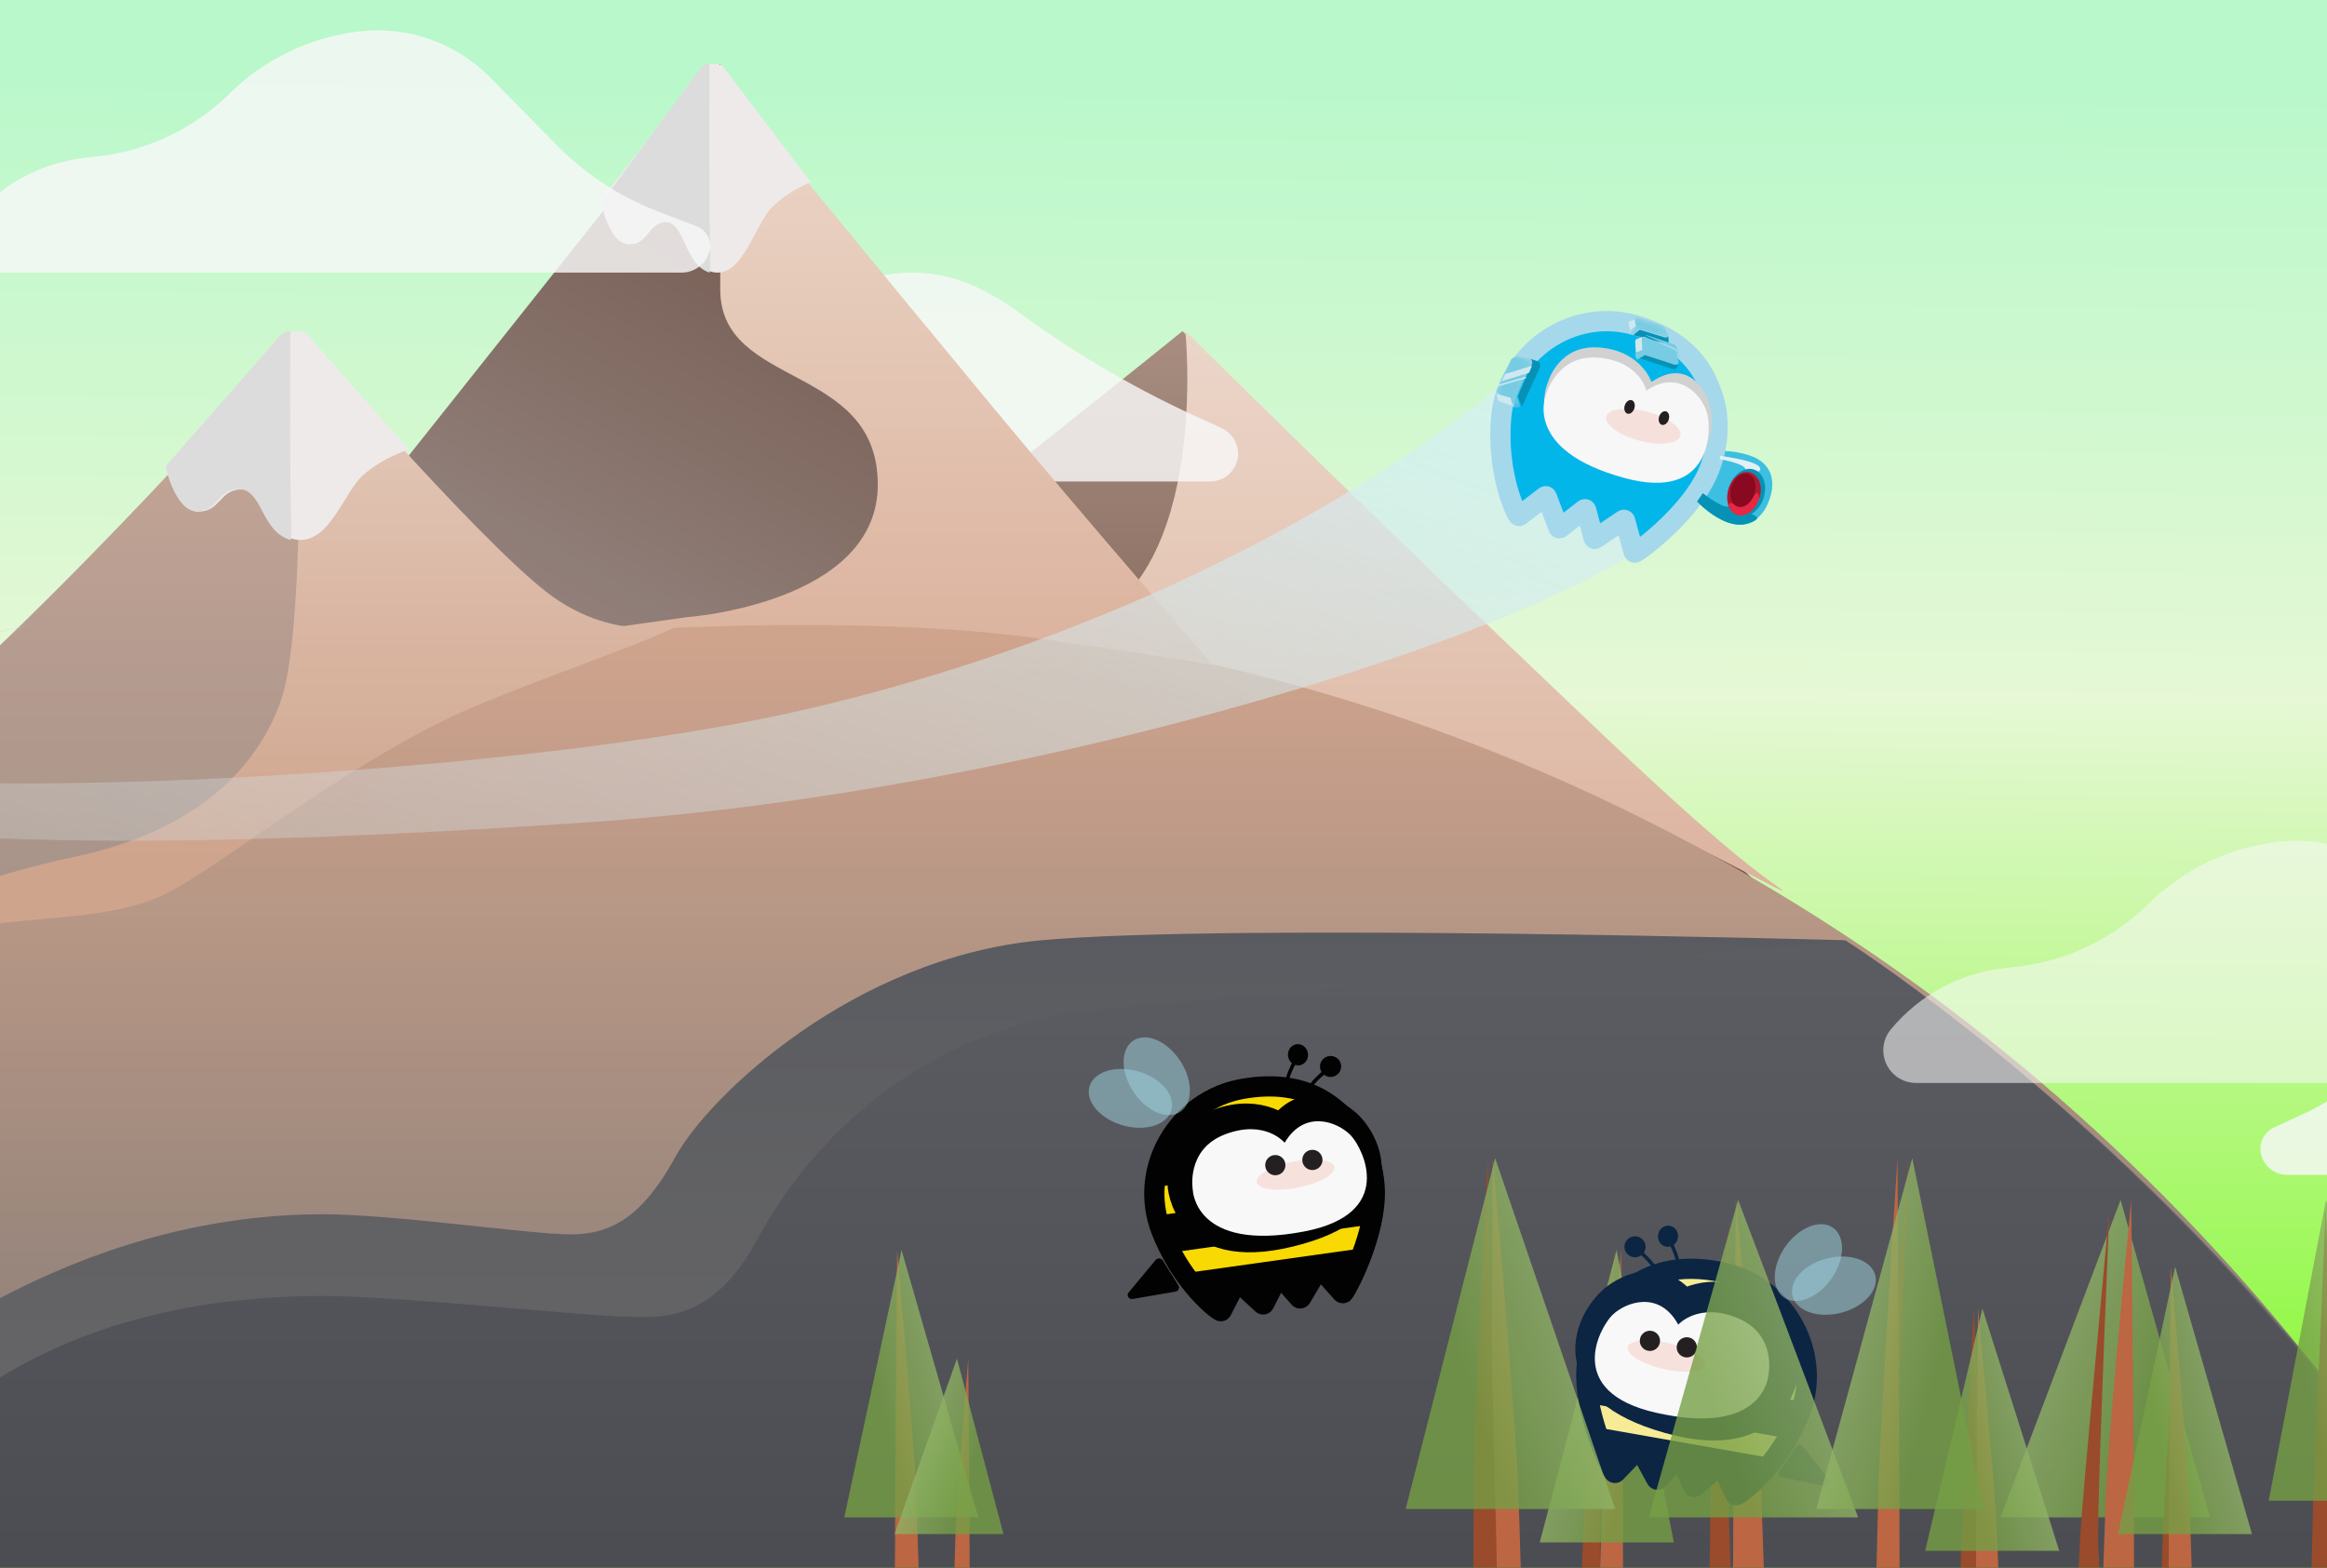<?xml version="1.0" encoding="UTF-8"?>
<svg width="230px" height="155px" viewBox="0 0 230 155" version="1.1" xmlns="http://www.w3.org/2000/svg" xmlns:xlink="http://www.w3.org/1999/xlink">
    <rect x="0" y="0" width="230" height="155" fill="#333333" stroke="none"/>
    <!-- Generator: Sketch 52.6 (67491) - http://www.bohemiancoding.com/sketch -->
    <title>Group 21 Copy</title>
    <desc>Created with Sketch.</desc>
    <defs>
        <linearGradient x1="49.647%" y1="43.695%" x2="50%" y2="9.47%" id="linearGradient-1">
            <stop stop-color="#7BFF19" offset="0%"></stop>
            <stop stop-color="#ECFFDB" offset="57.989%"></stop>
            <stop stop-color="#BDFFCF" offset="100%"></stop>
        </linearGradient>
        <polygon id="path-2" points="0 0 529.71 0 538 429 8.29 429"></polygon>
        <linearGradient x1="50%" y1="0%" x2="50%" y2="100%" id="linearGradient-4">
            <stop stop-color="#AC9083" offset="0%"></stop>
            <stop stop-color="#73574B" offset="100%"></stop>
        </linearGradient>
        <linearGradient x1="50%" y1="0%" x2="50%" y2="100%" id="linearGradient-5">
            <stop stop-color="#F2DCCF" offset="0%"></stop>
            <stop stop-color="#E1B7A1" offset="100%"></stop>
        </linearGradient>
        <linearGradient x1="50%" y1="0%" x2="50%" y2="100%" id="linearGradient-6">
            <stop stop-color="#D5A890" offset="0%"></stop>
            <stop stop-color="#737272" offset="28.891%"></stop>
            <stop stop-color="#6C8354" offset="100%"></stop>
        </linearGradient>
        <linearGradient x1="50%" y1="0%" x2="50%" y2="100%" id="linearGradient-7">
            <stop stop-color="#5B5C61" offset="0%"></stop>
            <stop stop-color="#82807C" offset="100%"></stop>
        </linearGradient>
        <linearGradient x1="50%" y1="0%" x2="50%" y2="100%" id="linearGradient-8">
            <stop stop-color="#5D5E63" offset="0%"></stop>
            <stop stop-color="#37383E" offset="100%"></stop>
        </linearGradient>
        <linearGradient x1="50%" y1="0%" x2="50%" y2="100%" id="linearGradient-9">
            <stop stop-color="#F2DDCF" offset="0%"></stop>
            <stop stop-color="#E1B7A1" offset="100%"></stop>
        </linearGradient>
        <linearGradient x1="-11.377%" y1="157.214%" x2="71.063%" y2="0%" id="linearGradient-10">
            <stop stop-color="#B1A7A7" offset="0%"></stop>
            <stop stop-color="#73574B" offset="100%"></stop>
        </linearGradient>
        <linearGradient x1="50%" y1="0%" x2="50%" y2="33.989%" id="linearGradient-11">
            <stop stop-color="#ECD3C3" offset="0%"></stop>
            <stop stop-color="#D5A890" offset="100%"></stop>
        </linearGradient>
        <linearGradient x1="50%" y1="5.044%" x2="50%" y2="100%" id="linearGradient-12">
            <stop stop-color="#CAAA9A" offset="0%"></stop>
            <stop stop-color="#737271" offset="100%"></stop>
        </linearGradient>
        <linearGradient x1="142.018%" y1="50%" x2="50%" y2="100%" id="linearGradient-13">
            <stop stop-color="#B9D295" stop-opacity="0.798" offset="0%"></stop>
            <stop stop-color="#77A245" stop-opacity="0.798" offset="100%"></stop>
        </linearGradient>
        <linearGradient x1="95.468%" y1="16.922%" x2="-1.041%" y2="86.974%" id="linearGradient-14">
            <stop stop-color="#DAF9FF" offset="0%"></stop>
            <stop stop-color="#D8D8D8" stop-opacity="0.374" offset="100%"></stop>
        </linearGradient>
        <polygon id="path-15" points="0.005 0.015 3.711 0.015 3.711 1.74 0.005 1.74 0.005 0.015"></polygon>
        <polygon id="path-17" points="3.49043313e-17 4.094 3.49043313e-17 0.014 2.165 0.014 2.165 4.094 0 4.094"></polygon>
        <polygon id="path-19" points="0 5.106 0 0.014 2.732 0.014 2.732 5.106 1.19159374e-16 5.106"></polygon>
    </defs>
    <g id="Symbols" stroke="none" stroke-width="1" fill="none" fill-rule="evenodd" opacity="0.963">
        <g id="Group-21-Copy">
            <g transform="translate(-172, -34)">
                <mask id="mask-3" fill="white">
                    <use xlink:href="#path-2"></use>
                </mask>
                <use id="Mask" fill="url(#linearGradient-1)" xlink:href="#path-2"></use>
                <g id="Group-23" mask="url(#mask-3)">
                    <g transform="translate(54.201, 37)" id="Group-21">
                        <g>
                            <path d="M187.997,58.326 C200.544,54.068 210.747,48.818 218.607,42.577 C226.467,36.336 231.824,32.055 234.679,29.733 C243.828,38.915 251.507,46.585 257.717,52.744 C263.574,58.553 275.118,69.329 292.348,85.07 L187.997,58.326 Z" id="Path-23" fill="url(#linearGradient-4)"></path>
                            <path d="M234.958,29.733 C234.958,29.733 251.322,45.909 263.961,57.952 C276.599,69.994 286.833,80.015 293.602,84.743 C297.182,87.244 276.284,74.809 255.234,67.777 C236.212,61.422 216.622,62.026 224.615,58.886 C237.451,53.843 234.958,29.733 234.958,29.733 Z" id="Path-11-Copy" fill="url(#linearGradient-5)"></path>
                            <path d="M181.637,44.6 L237.795,44.6 C238.817,44.6 239.728,43.956 240.07,42.993 L240.07,42.993 C240.387,42.1 239.933,41.117 239.047,40.78 L235.834,39.558 C232.667,38.354 229.793,36.486 227.407,34.081 L221.74,28.369 C217.281,23.874 210.472,22.679 204.749,25.387 C204.749,25.387 204.749,25.387 204.749,25.387 C203.266,26.088 201.91,26.891 200.68,27.796 L200.68,27.796 C194.838,32.093 188.546,35.743 181.914,38.68 C181.407,38.904 180.904,39.142 180.403,39.394 C180.403,39.394 180.403,39.394 180.403,39.394 L180.403,39.394 C179.046,40.075 178.499,41.727 179.18,43.084 C179.647,44.014 180.597,44.6 181.637,44.6 Z" id="Path-24-Copy" fill="#FFFFFF" opacity="0.82" transform="translate(209.529, 34.276) scale(-1, 1) translate(-209.529, -34.276) "></path>
                            <path d="M194.613,446 C302.096,446 390.711,357.506 389.227,251.907 C387.743,146.309 302.096,57.815 194.613,57.815 C87.131,57.815 0,144.713 0,251.907 C0,359.102 87.131,446 194.613,446 Z" id="Oval-3" fill="url(#linearGradient-6)"></path>
                            <path d="M12.767,182.419 C12.767,182.419 38.366,186.606 58,176.798 C77.635,166.991 97.227,140.298 101.973,136.196 C106.718,132.095 124.853,117.047 149.731,117.047 C156.739,117.047 170.209,119.038 174.206,119.038 C178.202,119.038 181.303,117.314 184.564,111.358 C187.826,105.402 202.098,91.657 220.768,89.956 C239.438,88.255 300.148,89.956 300.148,89.956 C300.148,89.956 319.508,102.177 339.233,123.7 C358.958,145.222 370.071,163.685 377.967,186.606 C378.811,189.056 381.693,197.804 383.618,206.621 C385.544,215.439 387.589,230.721 387.589,230.721 L0.828,236.215 C0.828,236.215 3.097,215.541 4.932,207.745 C6.767,199.948 12.767,182.419 12.767,182.419 Z" id="Path-5" fill="url(#linearGradient-7)"></path>
                            <path d="M13.365,183.24 C13.365,183.24 44.739,190.796 65.17,180.7 C85.601,170.604 104.344,143.946 109.083,139.816 C113.822,135.686 125.001,125.121 149.846,125.121 C156.845,125.121 176.569,127.17 179.53,127.17 C182.49,127.17 188.039,128.175 192.665,119.499 C197.291,110.822 208.136,98.47 226.781,96.757 C245.426,95.044 300.266,90.026 300.266,90.026 C300.266,90.026 319.6,102.332 339.298,124.004 C358.996,145.675 370.094,164.267 377.98,187.347 C378.823,189.814 381.701,198.622 383.624,207.501 C385.547,216.379 387.589,231.767 387.589,231.767 L1.656,232.911 C1.656,232.911 3.233,217.949 5.455,208.44 C7.677,198.931 13.365,183.24 13.365,183.24 Z" id="Path-5-Copy" fill="url(#linearGradient-8)"></path>
                            <path d="M189.375,4.956 C189.375,4.956 205.495,24.651 215.589,36.837 C225.684,49.022 237.688,62.77 237.688,62.77 C237.688,62.77 236.841,62.486 221.089,60.21 C198.873,57.001 167.293,60.21 167.293,60.21 C167.293,60.21 172.725,36.052 180.828,23.657 C188.931,11.262 189.375,4.956 189.375,4.956 Z" id="Path-11" fill="url(#linearGradient-9)"></path>
                            <path d="M188.988,3.304 L151.557,50.404 L163.596,61.119 L185.638,58.023 C185.638,58.023 204.694,56.68 204.56,44.779 C204.427,32.878 188.988,35.431 188.988,25.607 C188.988,5.232 188.988,3.304 188.988,3.304 Z" id="Path-10" fill="url(#linearGradient-10)"></path>
                            <path d="M12.423,183.356 C12.423,183.356 34.019,125.616 75.958,98.34 C94.382,86.358 97.914,80.811 109.911,69.891 C121.908,58.971 147.259,29.733 147.259,29.733 C147.259,29.733 164.512,49.802 171.745,55.475 C178.978,61.148 185.768,58.249 184.54,58.971 C182.443,60.204 170.603,64.318 164.501,66.929 C152.948,71.873 140.725,81.817 134.697,85.096 C127.807,88.843 118.02,86.813 104.62,90.765 C96.96,93.023 76.12,101.741 58.459,117.713 C52.742,122.883 49.368,124.617 35.275,142.814 C21.181,161.01 12.423,183.356 12.423,183.356 Z" id="Path-9" fill="url(#linearGradient-11)"></path>
                            <path d="M145.661,65.957 C143.202,73.466 136.38,79.353 125.293,81.68 C114.205,84.007 98.725,89.365 72.816,106.922 C57.307,117.432 47.174,128.734 39.13,138.689 C25.083,156.075 20.332,167.328 15.735,175.096 C16.44,174.592 18.311,169.006 22.454,161.095 C27.758,150.966 36.524,136.875 48.529,123.152 C69.909,98.712 96.332,79.405 103.628,73.466 C123.41,57.365 147.277,29.733 147.277,29.733 C147.277,29.733 148.12,58.447 145.661,65.957 Z" id="Path-25" fill="url(#linearGradient-12)"></path>
                            <path d="M277.441,120.585 C276.709,133.978 276.239,142.578 276.032,146.384 C275.825,150.19 275.929,153.98 276.343,157.752 L274.153,157.752 C274.081,154.117 274.166,150.328 274.407,146.384 C274.649,142.44 275.66,133.84 277.441,120.585 Z" id="Rectangle-5-Copy-13" fill="#9D4C2A"></path>
                            <path d="M288.683,118.107 C288.59,134.078 288.59,143.643 288.683,146.802 C288.776,149.961 288.894,153.611 289.035,157.752 L286.551,157.752 C286.744,153.673 286.84,150.023 286.84,146.802 C286.84,143.581 287.454,134.016 288.683,118.107 Z" id="Rectangle-5-Copy-14" fill="#9D4C2A"></path>
                            <path d="M306.427,111.5 C305.584,131.936 305.201,143.807 305.278,147.114 C305.356,150.421 305.323,154.243 305.179,158.578 L303.114,158.578 C303.405,153.995 303.616,150.174 303.747,147.114 C303.878,144.055 304.772,132.183 306.427,111.5 Z" id="Rectangle-5-Copy-15" fill="#9D4C2A"></path>
                            <path d="M313.215,126.367 L314.459,149.91 L314.709,158.578 L311.396,158.578 C311.716,155.41 311.947,152.769 312.091,150.654 C312.235,148.539 312.609,140.443 313.215,126.367 Z" id="Rectangle-5-Copy-16" fill="#9D4C2A" transform="translate(313.053, 142.472) scale(-1, 1) translate(-313.053, -142.472) "></path>
                            <path d="M276.038,120.585 C277.215,134.906 277.848,143.646 277.936,146.804 C278.024,149.963 278.135,153.612 278.269,157.752 L275.784,157.752 C275.829,153.636 275.851,149.987 275.851,146.804 C275.851,143.622 275.913,134.882 276.038,120.585 Z" id="Rectangle-5-Copy-2" fill="#C16843" transform="translate(277.027, 139.169) scale(-1, 1) translate(-277.027, -139.169) "></path>
                            <path d="M206.471,120.585 C207.648,133.952 208.28,142.109 208.369,145.056 C208.457,148.004 208.568,151.41 208.702,155.274 L206.217,155.274 C206.262,151.433 206.284,148.027 206.284,145.056 C206.284,142.086 206.346,133.929 206.471,120.585 Z" id="Rectangle-5-Copy-10" fill="#C16843"></path>
                            <path d="M212.184,131.322 C212.968,140.87 213.39,146.696 213.449,148.802 C213.508,150.907 213.582,153.34 213.671,156.1 L212.014,156.1 C212.044,153.356 212.059,150.924 212.059,148.802 C212.059,146.68 212.1,140.853 212.184,131.322 Z" id="Rectangle-5-Copy-11" fill="#C16843" transform="translate(212.843, 143.711) scale(-1, 1) translate(-212.843, -143.711) "></path>
                            <path d="M313.306,126.367 C314.483,138.778 315.116,146.353 315.204,149.09 C315.292,151.827 315.403,154.99 315.537,158.578 L313.053,158.578 C313.097,155.011 313.119,151.848 313.119,149.09 C313.119,146.332 313.182,138.757 313.306,126.367 Z" id="Rectangle-5-Copy-5" fill="#C16843"></path>
                            <path d="M289.373,115.63 C290.943,131.86 291.786,141.765 291.904,145.345 C292.022,148.924 292.17,153.06 292.348,157.752 L289.035,157.752 C289.095,153.088 289.124,148.952 289.124,145.345 C289.124,141.738 289.207,131.833 289.373,115.63 Z" id="Rectangle-5-Copy-3" fill="#C16843"></path>
                            <path d="M303.368,111.5 C304.545,129.64 305.178,140.711 305.266,144.711 C305.354,148.711 305.465,153.334 305.599,158.578 L303.114,158.578 C303.159,153.365 303.181,148.743 303.181,144.711 C303.181,140.679 303.243,129.609 303.368,111.5 Z" id="Rectangle-5-Copy-4" fill="#C16843" transform="translate(304.357, 135.039) scale(-1, 1) translate(-304.357, -135.039) "></path>
                            <polygon id="Path-26-Copy-5" fill="url(#linearGradient-13)" transform="translate(325.889, 131.322) scale(-1, 1) translate(-325.889, -131.322) " points="324.38 115.63 315.537 147.015 336.242 147.015"></polygon>
                            <polygon id="Path-26-Copy" fill="url(#linearGradient-13)" transform="translate(276.613, 135.039) scale(-1, 1) translate(-276.613, -135.039) " points="275.646 120.585 269.987 149.493 283.238 149.493"></polygon>
                            <polygon id="Path-26-Copy-9" fill="url(#linearGradient-13)" points="206.907 120.585 201.248 147.015 214.499 147.015"></polygon>
                            <polygon id="Path-26-Copy-10" fill="url(#linearGradient-13)" transform="translate(211.6, 139.994) scale(-1, 1) translate(-211.6, -139.994) " points="210.815 131.322 206.217 148.667 216.984 148.667"></polygon>
                            <polygon id="Path-26-Copy-4" fill="url(#linearGradient-13)" points="313.743 126.367 308.084 150.319 321.334 150.319"></polygon>
                            <g id="Gautam-Bee-Copy" transform="translate(289.105, 130.143) scale(-1, 1) rotate(-10) translate(-289.105, -130.143) translate(275.105, 115.643)" fill-rule="nonzero">
                                <path d="M23.259,28.758 C23.275,28.792 23.308,28.816 23.346,28.822 C23.385,28.827 23.423,28.814 23.449,28.786 C24.177,28.019 27.402,23.316 27.882,19.286 C28.269,16.033 27.158,13.168 25.951,11.67 C24.98,10.466 22.684,7.229 16.353,7.437 C9.847,7.651 4.948,13.845 6.436,20.183 C7.602,25.15 10.368,28.318 11.099,28.883 C11.129,28.906 11.168,28.913 11.205,28.902 C11.242,28.891 11.27,28.864 11.282,28.828 L13.059,26.301 C13.072,26.263 13.105,26.234 13.146,26.225 C13.186,26.217 13.229,26.23 13.257,26.26 L15.323,28.791 C15.347,28.817 15.381,28.831 15.417,28.829 C15.453,28.827 15.486,28.81 15.506,28.781 L17.235,26.289 C17.257,26.258 17.293,26.24 17.331,26.24 C17.369,26.24 17.405,26.258 17.427,26.289 L19.02,28.697 C19.041,28.728 19.075,28.747 19.113,28.748 C19.15,28.75 19.186,28.733 19.209,28.705 L21.291,26.086 C21.316,26.055 21.356,26.039 21.396,26.043 C21.436,26.047 21.472,26.071 21.489,26.107 L23.259,28.758 Z" id="Shape" stroke="#092443" stroke-width="2" fill="#FFF299"></path>
                                <polygon id="Rectangle-path" fill="#092443" points="6.168 18.669 27.343 18.669 27.343 22.484 6.168 22.484"></polygon>
                                <polygon id="Shape" fill="#092443" points="27.343 15.859 6.168 15.859 7.762 11.844 23.854 11.863"></polygon>
                                <path d="M19.627,12.72 C19.627,12.72 17.702,10.112 13.603,11.04 C9.503,11.967 9.679,15.898 9.679,15.898 C9.679,15.898 8.808,23.009 19.896,21.46 C29.623,20.104 26.791,14.046 25.676,12.72 C24.541,11.369 22.052,9.658 19.627,12.72 Z" id="Shape" stroke="#092443" stroke-width="5" fill="#FFDF00"></path>
                                <path d="M19.725,13.294 C19.725,13.294 18.158,10.716 14.033,11.644 C9.908,12.571 10.082,16.677 10.082,16.677 C10.082,16.677 9.418,22.77 20.361,22.252 C29.703,21.809 27.316,14.94 26.321,13.515 C25.267,12.006 22.165,10.226 19.725,13.294 Z" id="Shape" fill="#FFFFFF"></path>
                                <ellipse id="Oval" fill="#FEE7E2" transform="translate(20.353, 16.562) rotate(-3.14) translate(-20.353, -16.562) " cx="20.353" cy="16.562" rx="3.906" ry="1.305"></ellipse>
                                <ellipse id="Oval" fill="#231F20" cx="18.503" cy="15.357" rx="1" ry="1"></ellipse>
                                <ellipse id="Oval" fill="#231F20" cx="22.204" cy="15.357" rx="1" ry="1"></ellipse>
                                <polygon id="Shape" fill="#092443" points="24.149 28.305 22.358 28.305 21.123 26.29 19.834 28.305 18.123 28.305 17.1 26.264 16.112 28.305 14.225 28.305 12.954 26.29 11.949 28.305 9.767 28.305 7.607 24.692 26.11 24.692"></polygon>
                                <path d="M2.392,25.805 L5.484,22.997 C5.585,22.905 5.728,22.867 5.865,22.893 C6.002,22.92 6.117,23.009 6.172,23.131 L7.368,25.802 C7.423,25.925 7.409,26.065 7.333,26.177 C7.256,26.289 7.126,26.358 6.985,26.361 L2.697,26.498 C2.522,26.502 2.362,26.403 2.294,26.25 C2.227,26.097 2.266,25.921 2.392,25.805 Z" id="Shape" fill="#092443"></path>
                                <ellipse id="Oval" fill="#A4DDEB" opacity="0.49" transform="translate(8.121, 5.019) rotate(-25.2) translate(-8.121, -5.019) " cx="8.121" cy="5.019" rx="2.775" ry="4.216"></ellipse>
                                <ellipse id="Oval" fill="#A4DDEB" opacity="0.49" transform="translate(5.243, 6.825) rotate(-65.98) translate(-5.243, -6.825) " cx="5.243" cy="6.825" rx="2.775" ry="4.216"></ellipse>
                                <path d="M23.218,4.69 C23.261,4.965 23.2,5.246 23.048,5.473 C22.895,5.7 22.664,5.854 22.404,5.9 C22.215,5.936 22.02,5.908 21.847,5.818 C21.791,5.79 21.117,6.795 20.781,7.747 C20.713,7.939 20.55,7.747 20.559,7.663 C20.666,6.709 21.56,5.631 21.522,5.587 C21.229,5.26 21.166,4.772 21.365,4.374 C21.563,3.976 21.979,3.756 22.399,3.828 C22.818,3.899 23.148,4.246 23.219,4.69 L23.218,4.69 Z" id="Shape" fill="#092443"></path>
                                <path d="M26.296,6.657 C26.242,6.927 26.083,7.166 25.852,7.319 C25.622,7.473 25.339,7.529 25.066,7.476 C24.866,7.44 24.683,7.341 24.544,7.194 C24.498,7.147 23.48,7.828 22.813,8.582 C22.678,8.734 22.585,8.497 22.623,8.424 C23.064,7.581 24.326,6.915 24.303,6.86 C24.128,6.45 24.237,5.976 24.573,5.681 C24.91,5.386 25.399,5.336 25.788,5.557 C26.178,5.778 26.382,6.221 26.296,6.657 Z" id="Shape" fill="#092443"></path>
                            </g>
                            <polygon id="Path-26-Copy-2" fill="url(#linearGradient-13)" points="289.596 115.63 280.754 147.015 301.458 147.015"></polygon>
                            <polygon id="Path-26-Copy-3" fill="url(#linearGradient-13)" transform="translate(305.599, 128.844) scale(-1, 1) translate(-305.599, -128.844) " points="304.391 111.5 297.317 146.189 313.881 146.189"></polygon>
                            <path d="M265.356,111.5 C266.926,129.64 267.769,140.711 267.887,144.711 C268.004,148.711 268.152,153.334 268.331,158.578 L265.018,158.578 C265.077,153.365 265.107,148.743 265.107,144.711 C265.107,140.679 265.19,129.609 265.356,111.5 Z" id="Rectangle-5-Copy" fill="#C16843"></path>
                            <path d="M264.879,111.5 C265.22,129.478 265.45,140.492 265.572,144.542 C265.693,148.591 265.784,153.27 265.846,158.578 L263.362,158.578 C263.423,153.301 263.453,148.622 263.453,144.542 C263.453,140.461 263.929,129.447 264.879,111.5 Z" id="Rectangle-5-Copy-12" fill="#9D4C2A"></path>
                            <polygon id="Path-26" fill="url(#linearGradient-13)" points="265.579 111.5 256.736 146.189 277.441 146.189"></polygon>
                            <path d="M134.165,43.12 C134.165,43.12 135.156,47.582 137.392,47.582 C139.628,47.582 139.469,45.385 141.689,45.385 C144.444,45.385 144.404,50.381 147.476,50.381 C150.506,50.381 151.802,45.635 153.724,43.937 C155.647,42.239 158.183,41.445 158.183,41.445 L148.044,29.931 C148.044,29.931 146.751,29.292 145.833,30.313 C144.915,31.334 134.165,43.12 134.165,43.12 Z" id="Path-25-Copy-2" fill="#F6F1F1"></path>
                            <path d="M177.231,16.69 C177.231,16.69 178.085,21.152 180.013,21.152 C181.94,21.152 181.803,18.955 183.717,18.955 C186.092,18.955 186.057,23.952 188.706,23.952 C191.317,23.952 192.435,19.205 194.092,17.507 C195.749,15.809 197.935,15.016 197.935,15.016 L189.195,3.501 C189.195,3.501 188.08,2.862 187.289,3.883 C186.498,4.904 177.231,16.69 177.231,16.69 Z" id="Path-25-Copy-3" fill="#F6F1F1"></path>
                            <path d="M134.165,43.098 C134.165,43.098 135.116,47.554 137.263,47.554 C139.41,47.554 139.257,45.36 141.388,45.36 C143.796,45.36 143.515,49.5 146.499,50.38 C146.689,50.458 146.519,47.343 146.499,43.51 C146.469,37.503 146.499,29.733 146.499,29.733 C146.499,29.733 146.301,29.746 146.101,29.802 C145.902,29.859 145.642,29.992 145.181,30.526 C144.3,31.546 134.165,43.098 134.165,43.098 Z" id="Path-25-Copy-4" fill="#E2E2E2"></path>
                            <path d="M177.231,17.08 C177.231,17.08 178.025,21.125 179.891,21.125 C181.757,21.125 181.624,18.93 183.476,18.93 C185.57,18.93 185.325,23.071 187.92,23.95 C188.085,24.029 187.937,20.913 187.92,17.08 C187.893,11.073 187.92,3.304 187.92,3.304 C187.92,3.304 187.747,3.317 187.574,3.373 C187.401,3.429 187.175,3.562 186.774,4.096 C186.008,5.116 177.231,17.08 177.231,17.08 Z" id="Path-25-Copy-5" fill="#E2E2E2"></path>
                            <path d="M117.521,23.952 L185.159,23.952 C186.382,23.952 187.472,23.18 187.878,22.026 L187.878,22.026 C188.255,20.954 187.711,19.777 186.65,19.37 L182.843,17.911 C179.079,16.468 175.667,14.234 172.839,11.36 L166.237,4.652 C162.887,1.248 158.16,-0.432 153.413,0.095 L153.413,0.095 C148.543,0.636 143.996,2.798 140.503,6.235 L140.469,6.268 C136.953,9.727 132.379,11.906 127.478,12.458 L126.233,12.599 C121.855,13.092 117.839,15.265 115.03,18.66 L115.03,18.66 C113.893,20.035 114.085,22.072 115.461,23.21 C116.04,23.69 116.769,23.952 117.521,23.952 Z" id="Path-24" fill="#FFFFFF" opacity="0.82"></path>
                            <path d="M307.175,104.067 L374.812,104.067 C376.035,104.067 377.125,103.295 377.531,102.141 L377.531,102.141 C377.909,101.069 377.364,99.891 376.303,99.485 L372.497,98.026 C368.732,96.582 365.321,94.349 362.493,91.475 L355.891,84.767 C352.54,81.363 347.814,79.683 343.067,80.21 L343.067,80.21 C338.197,80.751 333.649,82.913 330.156,86.349 L330.122,86.383 C326.607,89.841 322.033,92.021 317.132,92.573 L315.886,92.714 C311.508,93.207 307.492,95.38 304.684,98.775 L304.684,98.775 C303.546,100.15 303.739,102.187 305.114,103.325 C305.694,103.804 306.422,104.067 307.175,104.067 Z" id="Path-24-Copy-2" fill="#FFFFFF" opacity="0.558"></path>
                            <path d="M344.589,113.156 L399.806,113.156 C400.995,113.156 402.042,112.372 402.376,111.231 L402.376,111.231 C402.699,110.124 402.164,108.948 401.117,108.465 L398.189,107.115 C395.064,105.674 392.307,103.541 390.127,100.877 L383.964,93.346 C381.482,90.312 377.605,88.781 373.72,89.3 L373.72,89.3 C369.697,89.837 366.017,91.851 363.398,94.951 L362.679,95.801 C359.954,99.026 356.129,101.124 351.945,101.691 L351.81,101.71 C347.757,102.259 344.124,104.494 341.806,107.864 L341.806,107.864 C340.749,109.401 341.138,111.504 342.675,112.561 C343.238,112.949 343.905,113.156 344.589,113.156 Z" id="Path-24-Copy-3" fill="#FFFFFF" opacity="0.82" transform="translate(371.84, 101.178) scale(-1, 1) translate(-371.84, -101.178) "></path>
                            <path d="M267.435,34.008 C259.126,41.282 234.468,58.61 197.184,67.191 C159.9,75.772 73.623,77.905 94.241,67.191 C96.823,65.85 100.604,64.766 103.347,63.776 C109.279,61.635 115.104,59.988 120.821,58.835 C102.1,61.93 90.93,65.371 87.309,69.16 C81.878,74.843 92.572,84.069 176.291,78.271 C225.485,74.864 281.185,55.873 284.805,46.632 C285.955,43.697 275.744,26.735 267.435,34.008 Z" id="Path-40" fill="url(#linearGradient-14)" opacity="0.74"></path>
                            <g id="Page-1-Copy" transform="translate(279.409, 40.392) rotate(18) translate(-279.409, -40.392) translate(264.909, 28.892)">
                                <path d="M25.828,16.526 C24.423,16.526 22.358,15.798 21.605,14.919 C21.127,14.361 20.846,13.68 20.846,12.945 C20.846,11.865 21.454,10.901 22.402,10.273 C23.115,9.801 24.727,9.557 25.712,9.557 C28.01,9.557 28.986,11.053 28.986,12.945 C28.986,14.838 28.125,16.526 25.828,16.526 Z" id="Fill-1" fill="#3CC4E6"></path>
                                <path d="M17.809,22.15 C17.844,22.223 17.941,22.238 17.996,22.179 C18.712,21.411 21.885,16.703 22.357,12.668 C22.739,9.411 21.646,6.543 20.458,5.044 C19.502,3.838 17.242,0.597 11.013,0.806 C4.612,1.021 -0.207,7.22 1.256,13.566 C2.403,18.538 5.126,21.709 5.845,22.275 C5.908,22.325 6,22.296 6.025,22.22 L7.774,19.691 C7.801,19.607 7.909,19.584 7.969,19.65 L10.002,22.184 C10.051,22.238 10.137,22.233 10.18,22.174 L11.881,19.679 C11.928,19.614 12.025,19.616 12.07,19.683 L13.637,22.094 C13.68,22.159 13.775,22.163 13.823,22.101 L15.871,19.48 C15.924,19.413 16.029,19.424 16.066,19.5 L17.809,22.15 Z" id="Fill-3" fill="#00BBF1"></path>
                                <path d="M17.809,22.15 C17.844,22.223 17.941,22.238 17.996,22.179 C18.712,21.411 21.885,16.703 22.357,12.668 C22.739,9.411 21.646,6.543 20.458,5.044 C19.502,3.838 17.242,0.597 11.013,0.806 C4.612,1.021 -0.207,7.22 1.256,13.566 C2.403,18.538 5.126,21.709 5.845,22.275 C5.908,22.325 6,22.296 6.025,22.22 L7.774,19.691 C7.801,19.607 7.909,19.584 7.969,19.65 L10.002,22.184 C10.051,22.238 10.137,22.233 10.18,22.174 L11.881,19.679 C11.928,19.614 12.025,19.616 12.07,19.683 L13.637,22.094 C13.68,22.159 13.775,22.163 13.823,22.101 L15.871,19.48 C15.924,19.413 16.029,19.424 16.066,19.5 L17.809,22.15 Z" id="Stroke-5" stroke="#A9DEF2" stroke-width="2"></path>
                                <path d="M14.303,5.647 C14.303,5.647 12.423,3.061 8.417,3.981 C4.41,4.9 4.582,8.8 4.582,8.8 C4.582,8.8 3.731,15.85 14.566,14.317 C24.071,12.972 21.304,6.962 20.215,5.647 C19.106,4.308 16.673,2.61 14.303,5.647" id="Fill-7" fill="#D7D7D7"></path>
                                <path d="M14.084,6.616 C14.084,6.616 12.572,4.057 8.588,4.979 C4.604,5.9 4.772,9.97 4.772,9.97 C4.772,9.97 4.131,16.013 14.699,15.499 C23.72,15.061 21.415,8.245 20.455,6.834 C19.436,5.338 16.44,3.572 14.084,6.616" id="Fill-9" fill="#FEFEFE"></path>
                                <path d="M18.662,9.837 C18.619,9.022 16.896,8.458 14.813,8.578 C12.73,8.698 11.076,9.457 11.119,10.272 C11.162,11.088 12.885,11.652 14.968,11.532 C17.05,11.412 18.704,10.653 18.662,9.837" id="Fill-11" fill="#FCE6E1"></path>
                                <path d="M13.5,8.661 C13.5,9.046 13.278,9.358 13.004,9.358 C12.73,9.358 12.508,9.046 12.508,8.661 C12.508,8.276 12.73,7.964 13.004,7.964 C13.278,7.964 13.5,8.276 13.5,8.661" id="Fill-13" fill="#231F20"></path>
                                <path d="M17.074,8.661 C17.074,9.046 16.852,9.358 16.578,9.358 C16.304,9.358 16.081,9.046 16.081,8.661 C16.081,8.276 16.304,7.964 16.578,7.964 C16.852,7.964 17.074,8.276 17.074,8.661" id="Fill-15" fill="#231F20"></path>
                                <path d="M14.457,0.796 C14.469,0.923 14.354,1.037 14.202,1.05 L11.597,1.094 C11.577,1.096 11.171,1.784 11.154,1.78 C11.141,1.777 11.13,1.773 11.118,1.769 C11.165,1.786 11.216,1.795 11.27,1.791 L14.389,1.608 C14.569,1.592 14.705,1.457 14.691,1.307 L14.457,0.796 Z" id="Fill-17" fill="#0495BB"></path>
                                <path d="M11.317,1.195 L10.864,0.423 C10.856,0.333 10.908,0.249 10.992,0.199 L10.986,0.199 L10.59,0.455 C10.436,0.57 10.31,0.631 10.325,0.79 L10.811,1.593 C10.828,1.567 11.323,1.206 11.317,1.195" id="Fill-19" fill="#D5EEF6"></path>
                                <path d="M10.806,1.523 L10.723,1.394 C10.723,1.394 10.721,1.396 10.721,1.396 C10.812,1.543 10.914,1.728 11.118,1.792 C10.977,1.742 10.864,1.633 10.806,1.523" id="Fill-21" fill="#79D0E8"></path>
                                <g id="Group-25" transform="translate(10.721, 0)">
                                    <mask id="mask-16" fill="white">
                                        <use xlink:href="#path-15"></use>
                                    </mask>
                                    <g id="Clip-24"></g>
                                    <path d="M0.805,1.029 L3.452,0.983 C3.606,0.969 3.722,0.851 3.71,0.72 L3.282,0.273 C3.136,0.128 3.031,-0 2.849,0.016 L0.181,0.029 C0.1,0.077 0.049,0.159 0.057,0.248 L0.424,0.846 C0.43,0.856 0.021,1.366 0.005,1.392 L0.071,1.502 C0.117,1.594 0.207,1.686 0.319,1.729 C0.331,1.733 0.342,1.737 0.355,1.74 C0.372,1.744 0.785,1.031 0.805,1.029" id="Fill-23" fill="#79D0E8" mask="url(#mask-16)"></path>
                                </g>
                                <path d="M16.153,2.788 C16.153,2.965 16.005,3.109 15.824,3.109 L12.735,3.112 C12.712,3.112 12.172,3.761 12.152,3.754 C12.137,3.749 12.124,3.741 12.111,3.734 C12.164,3.764 12.223,3.783 12.287,3.783 L15.891,3.783 C16.105,3.783 16.28,3.611 16.28,3.402 L16.153,2.788 Z" id="Fill-26" fill="#0495BB"></path>
                                <path d="M12.508,2.926 L12.112,1.87 C12.112,1.751 12.176,1.649 12.268,1.593 L12.262,1.593 L11.824,1.881 C11.652,2.013 11.515,2.077 11.515,2.285 L11.942,3.385 C11.962,3.353 12.513,2.94 12.508,2.926" id="Fill-28" fill="#D5EEF6"></path>
                                <path d="M11.992,3.511 L11.915,3.385 C11.914,3.385 11.912,3.387 11.912,3.387 C11.997,3.53 12.09,3.708 12.309,3.783 C12.158,3.726 12.045,3.616 11.992,3.511" id="Fill-30" fill="#79D0E8"></path>
                                <path d="M15.838,2.136 L16.28,2.788 L15.712,1.737 C15.614,1.558 15.407,1.414 15.228,1.414 L12.468,1.394 C12.41,1.394 12.356,1.41 12.309,1.437 L15.454,1.753 C15.665,1.753 15.838,1.926 15.838,2.136" id="Fill-32" fill="#79D0E8"></path>
                                <path d="M12.863,3.319 L15.952,3.316 C16.132,3.316 16.28,3.166 16.28,2.983 L15.832,2.312 C15.832,2.096 15.658,1.918 15.444,1.918 L12.263,1.593 C12.163,1.65 12.095,1.757 12.095,1.881 L12.497,2.888 C12.503,2.903 11.934,3.424 11.912,3.457 L11.976,3.617 C12.02,3.75 12.114,3.889 12.239,3.961 C12.253,3.968 12.265,3.977 12.28,3.982 C12.3,3.989 12.84,3.319 12.863,3.319" id="Fill-34" fill="#79D0E8"></path>
                                <path d="M2.21,7.168 C2.433,7.212 2.548,7.511 2.502,7.722 L2.184,11.061 C2.178,11.087 2.854,11.882 2.84,11.903 C2.83,11.919 2.816,11.932 2.804,11.946 C2.856,11.891 2.895,11.827 2.911,11.752 L3.365,7.722 C3.42,7.472 3.249,7.224 2.986,7.172 L2.21,7.168 Z" id="Fill-36" fill="#0495BB"></path>
                                <path d="M1.761,11.367 L0.306,11.399 C0.156,11.371 0.044,11.272 0,11.15 L0.2,11.652 C0.319,11.887 0.361,12.064 0.624,12.114 L2.184,12.146 C2.149,12.114 1.781,11.364 1.761,11.367" id="Fill-38" fill="#D5EEF6"></path>
                                <path d="M2.364,12.315 L2.184,12.342 C2.185,12.343 2.186,12.345 2.186,12.345 C2.389,12.316 2.641,12.289 2.78,12.146 C2.677,12.243 2.512,12.3 2.364,12.315" id="Fill-40" fill="#79D0E8"></path>
                                <g id="Group-44" transform="translate(0, 7.168)">
                                    <mask id="mask-18" fill="white">
                                        <use xlink:href="#path-17"></use>
                                    </mask>
                                    <g id="Clip-43"></g>
                                    <path d="M1.286,0.19 L2.165,0.014 L0.915,0.193 C0.68,0.268 0.458,0.482 0.414,0.699 L-1.77631909e-05,4.094 L0.739,0.559 C0.791,0.303 1.037,0.137 1.286,0.19" id="Fill-42" fill="#79D0E8" mask="url(#mask-18)"></path>
                                </g>
                                <g id="Group-47" transform="translate(0, 7.168)">
                                    <mask id="mask-20" fill="white">
                                        <use xlink:href="#path-19"></use>
                                    </mask>
                                    <g id="Clip-46"></g>
                                    <path d="M2.119,3.947 L2.415,0.483 C2.459,0.269 2.324,0.058 2.116,0.014 L1.273,0.188 C1.027,0.135 0.783,0.298 0.731,0.551 L-1.75837647e-05,4.035 C0.041,4.166 0.147,4.273 0.287,4.303 L1.54,4.275 C1.559,4.271 2.014,5.072 2.047,5.106 L2.244,5.069 C2.406,5.049 2.586,4.972 2.699,4.842 C2.71,4.827 2.722,4.814 2.732,4.798 C2.745,4.777 2.113,3.974 2.119,3.947" id="Fill-45" fill="#79D0E8" mask="url(#mask-20)"></path>
                                </g>
                                <polygon id="Fill-48" fill="#D5EEF6" points="2.581 7.765 0.298 9.369 0.199 10.154 2.513 8.516"></polygon>
                                <polygon id="Fill-50" fill="#D5EEF6" points="2.382 8.96 0.024 10.563 0 10.752 2.366 9.152"></polygon>
                                <path d="M27.121,10.788 C27.121,10.788 28.117,9.587 23.03,10.492 L23.062,10.82 C23.062,10.82 26.018,10.384 25.815,11.15 L27.121,10.788 Z" id="Fill-52" fill="#E9F6FB"></path>
                                <path d="M27.78,15.013 C27.78,15.013 28.698,14.998 28.283,15.492 C27.048,16.958 24.91,16.776 22.236,15.507 L22.525,14.535 C22.525,14.535 25.457,15.611 25.409,14.788 L27.78,15.013 Z" id="Fill-54" fill="#0495BB"></path>
                                <path d="M28.391,13.141 C28.391,11.822 27.591,10.752 26.604,10.752 C25.617,10.752 24.817,11.822 24.817,13.141 C24.817,14.461 25.617,15.53 26.604,15.53 C27.591,15.53 28.391,14.461 28.391,13.141" id="Fill-56" fill="#0495BB"></path>
                                <path d="M27.994,13.34 C27.994,12.131 27.283,11.15 26.405,11.15 C25.528,11.15 24.817,12.131 24.817,13.34 C24.817,14.55 25.528,15.53 26.405,15.53 C27.283,15.53 27.994,14.55 27.994,13.34" id="Fill-58" fill="#ED2643"></path>
                                <path d="M27.994,13.295 C27.994,12.154 27.339,11.15 26.325,11.15 C25.507,11.15 24.817,12.129 24.817,13.27 C24.817,13.896 25.017,14.457 25.332,14.836 C25.591,15.148 25.132,14.608 25.501,14.608 C26.261,14.608 27.137,14.116 27.46,13.134 C27.709,12.382 27.994,13.377 27.994,13.295" id="Fill-60" fill="#B0172F"></path>
                                <path d="M27.398,13.042 C27.398,12.107 26.865,11.349 26.207,11.349 C25.549,11.349 25.016,12.107 25.016,13.042 C25.016,13.976 25.549,14.734 26.207,14.734 C26.865,14.734 27.398,13.976 27.398,13.042" id="Fill-62" fill="#8B071F"></path>
                            </g>
                            <g id="Gautam-Bee" transform="translate(239.273, 111.97) rotate(-8) translate(-239.273, -111.97) translate(225.273, 97.47)" fill-rule="nonzero">
                                <path d="M23.259,28.758 C23.275,28.792 23.308,28.816 23.346,28.822 C23.385,28.827 23.423,28.814 23.449,28.786 C24.177,28.019 27.402,23.316 27.882,19.286 C28.269,16.033 27.158,13.168 25.951,11.67 C24.98,10.466 22.684,7.229 16.353,7.437 C9.847,7.651 4.948,13.845 6.436,20.183 C7.602,25.15 10.368,28.318 11.099,28.883 C11.129,28.906 11.168,28.913 11.205,28.902 C11.242,28.891 11.27,28.864 11.282,28.828 L13.059,26.301 C13.072,26.263 13.105,26.234 13.146,26.225 C13.186,26.217 13.229,26.23 13.257,26.26 L15.323,28.791 C15.347,28.817 15.381,28.831 15.417,28.829 C15.453,28.827 15.486,28.81 15.506,28.781 L17.235,26.289 C17.257,26.258 17.293,26.24 17.331,26.24 C17.369,26.24 17.405,26.258 17.427,26.289 L19.02,28.697 C19.041,28.728 19.075,28.747 19.113,28.748 C19.15,28.75 19.186,28.733 19.209,28.705 L21.291,26.086 C21.316,26.055 21.356,26.039 21.396,26.043 C21.436,26.047 21.472,26.071 21.489,26.107 L23.259,28.758 Z" id="Shape" stroke="#000000" stroke-width="2" fill="#FFDF00"></path>
                                <polygon id="Rectangle-path" fill="#000000" points="6.168 18.669 27.343 18.669 27.343 22.484 6.168 22.484"></polygon>
                                <polygon id="Shape" fill="#000000" points="27.343 15.859 6.168 15.859 7.762 11.844 23.854 11.863"></polygon>
                                <path d="M19.627,12.72 C19.627,12.72 17.702,10.112 13.603,11.04 C9.503,11.967 9.679,15.898 9.679,15.898 C9.679,15.898 8.808,23.009 19.896,21.46 C29.623,20.104 26.791,14.046 25.676,12.72 C24.541,11.369 22.052,9.658 19.627,12.72 Z" id="Shape" stroke="#000000" stroke-width="4" fill="#FFDF00"></path>
                                <path d="M19.725,13.294 C19.725,13.294 18.158,10.716 14.033,11.644 C9.908,12.571 10.082,16.677 10.082,16.677 C10.082,16.677 9.418,22.77 20.361,22.252 C29.703,21.809 27.316,14.94 26.321,13.515 C25.267,12.006 22.165,10.226 19.725,13.294 Z" id="Shape" fill="#FFFFFF"></path>
                                <ellipse id="Oval" fill="#FEE7E2" transform="translate(20.353, 16.562) rotate(-3.14) translate(-20.353, -16.562) " cx="20.353" cy="16.562" rx="3.906" ry="1.305"></ellipse>
                                <ellipse id="Oval" fill="#231F20" cx="18.503" cy="15.357" rx="1" ry="1"></ellipse>
                                <ellipse id="Oval" fill="#231F20" cx="22.204" cy="15.357" rx="1" ry="1"></ellipse>
                                <polygon id="Shape" fill="#000000" points="24.149 28.305 22.358 28.305 21.123 26.29 19.834 28.305 18.123 28.305 17.1 26.264 16.112 28.305 14.225 28.305 12.954 26.29 11.949 28.305 9.767 28.305 7.607 24.692 26.11 24.692"></polygon>
                                <path d="M2.392,25.805 L5.484,22.997 C5.585,22.905 5.728,22.867 5.865,22.893 C6.002,22.92 6.117,23.009 6.172,23.131 L7.368,25.802 C7.423,25.925 7.409,26.065 7.333,26.177 C7.256,26.289 7.126,26.358 6.985,26.361 L2.697,26.498 C2.522,26.502 2.362,26.403 2.294,26.25 C2.227,26.097 2.266,25.921 2.392,25.805 Z" id="Shape" fill="#000000"></path>
                                <ellipse id="Oval" fill="#A4DDEB" opacity="0.49" transform="translate(8.121, 5.019) rotate(-25.2) translate(-8.121, -5.019) " cx="8.121" cy="5.019" rx="2.775" ry="4.216"></ellipse>
                                <ellipse id="Oval" fill="#A4DDEB" opacity="0.49" transform="translate(5.243, 6.825) rotate(-65.98) translate(-5.243, -6.825) " cx="5.243" cy="6.825" rx="2.775" ry="4.216"></ellipse>
                                <path d="M23.218,4.69 C23.261,4.965 23.2,5.246 23.048,5.473 C22.895,5.7 22.664,5.854 22.404,5.9 C22.215,5.936 22.02,5.908 21.847,5.818 C21.791,5.79 21.117,6.795 20.781,7.747 C20.713,7.939 20.55,7.747 20.559,7.663 C20.666,6.709 21.56,5.631 21.522,5.587 C21.229,5.26 21.166,4.772 21.365,4.374 C21.563,3.976 21.979,3.756 22.399,3.828 C22.818,3.899 23.148,4.246 23.219,4.69 L23.218,4.69 Z" id="Shape" fill="#000000"></path>
                                <path d="M26.296,6.657 C26.242,6.927 26.083,7.166 25.852,7.319 C25.622,7.473 25.339,7.529 25.066,7.476 C24.866,7.44 24.683,7.341 24.544,7.194 C24.498,7.147 23.48,7.828 22.813,8.582 C22.678,8.734 22.585,8.497 22.623,8.424 C23.064,7.581 24.326,6.915 24.303,6.86 C24.128,6.45 24.237,5.976 24.573,5.681 C24.91,5.386 25.399,5.336 25.788,5.557 C26.178,5.778 26.382,6.221 26.296,6.657 Z" id="Shape" fill="#000000"></path>
                            </g>
                            <path d="M333.091,126.367 L334.336,149.91 L334.585,158.578 L331.273,158.578 C331.592,155.41 331.824,152.769 331.967,150.654 C332.111,148.539 332.486,140.443 333.091,126.367 Z" id="Rectangle-5-Copy-18" fill="#9D4C2A" transform="translate(332.929, 142.472) scale(-1, 1) translate(-332.929, -142.472) "></path>
                            <path d="M347.998,116.456 L349.243,145.432 L349.493,156.1 L346.18,156.1 C346.499,152.201 346.731,148.95 346.875,146.347 C347.018,143.745 347.393,133.781 347.998,116.456 Z" id="Rectangle-5-Copy-19" fill="#9D4C2A" transform="translate(347.836, 136.278) scale(-1, 1) translate(-347.836, -136.278) "></path>
                            <path d="M322.991,116.456 C324.639,134.18 325.559,144.351 325.751,146.969 C325.943,149.587 326.127,153.181 326.304,157.752 L323.593,157.752 C323.827,154.652 323.996,152.067 324.102,149.998 C324.207,147.929 323.837,136.748 322.991,116.456 Z" id="Rectangle-5-Copy-17" fill="#9D4C2A" transform="translate(324.647, 137.104) scale(-1, 1) translate(-324.647, -137.104) "></path>
                            <path d="M325.813,115.63 C327.383,131.86 328.226,141.765 328.344,145.345 C328.462,148.924 328.61,153.06 328.788,157.752 L325.475,157.752 C325.535,153.088 325.564,148.952 325.564,145.345 C325.564,141.738 325.647,131.833 325.813,115.63 Z" id="Rectangle-5-Copy-6" fill="#C16843" transform="translate(327.132, 136.691) scale(-1, 1) translate(-327.132, -136.691) "></path>
                            <path d="M332.354,122.237 C333.531,135.604 334.164,143.761 334.252,146.708 C334.34,149.656 334.451,153.062 334.585,156.926 L332.101,156.926 C332.145,153.085 332.167,149.679 332.167,146.708 C332.167,143.738 332.23,135.581 332.354,122.237 Z" id="Rectangle-5-Copy-7" fill="#C16843"></path>
                            <polygon id="Path-26-Copy-6" fill="url(#linearGradient-13)" points="332.791 122.237 327.132 148.667 340.383 148.667"></polygon>
                            <polygon id="Path-26-Copy-7" fill="url(#linearGradient-13)" points="347.698 115.63 342.039 145.363 355.29 145.363"></polygon>
                        </g>
                    </g>
                </g>
            </g>
        </g>
    </g>
</svg>